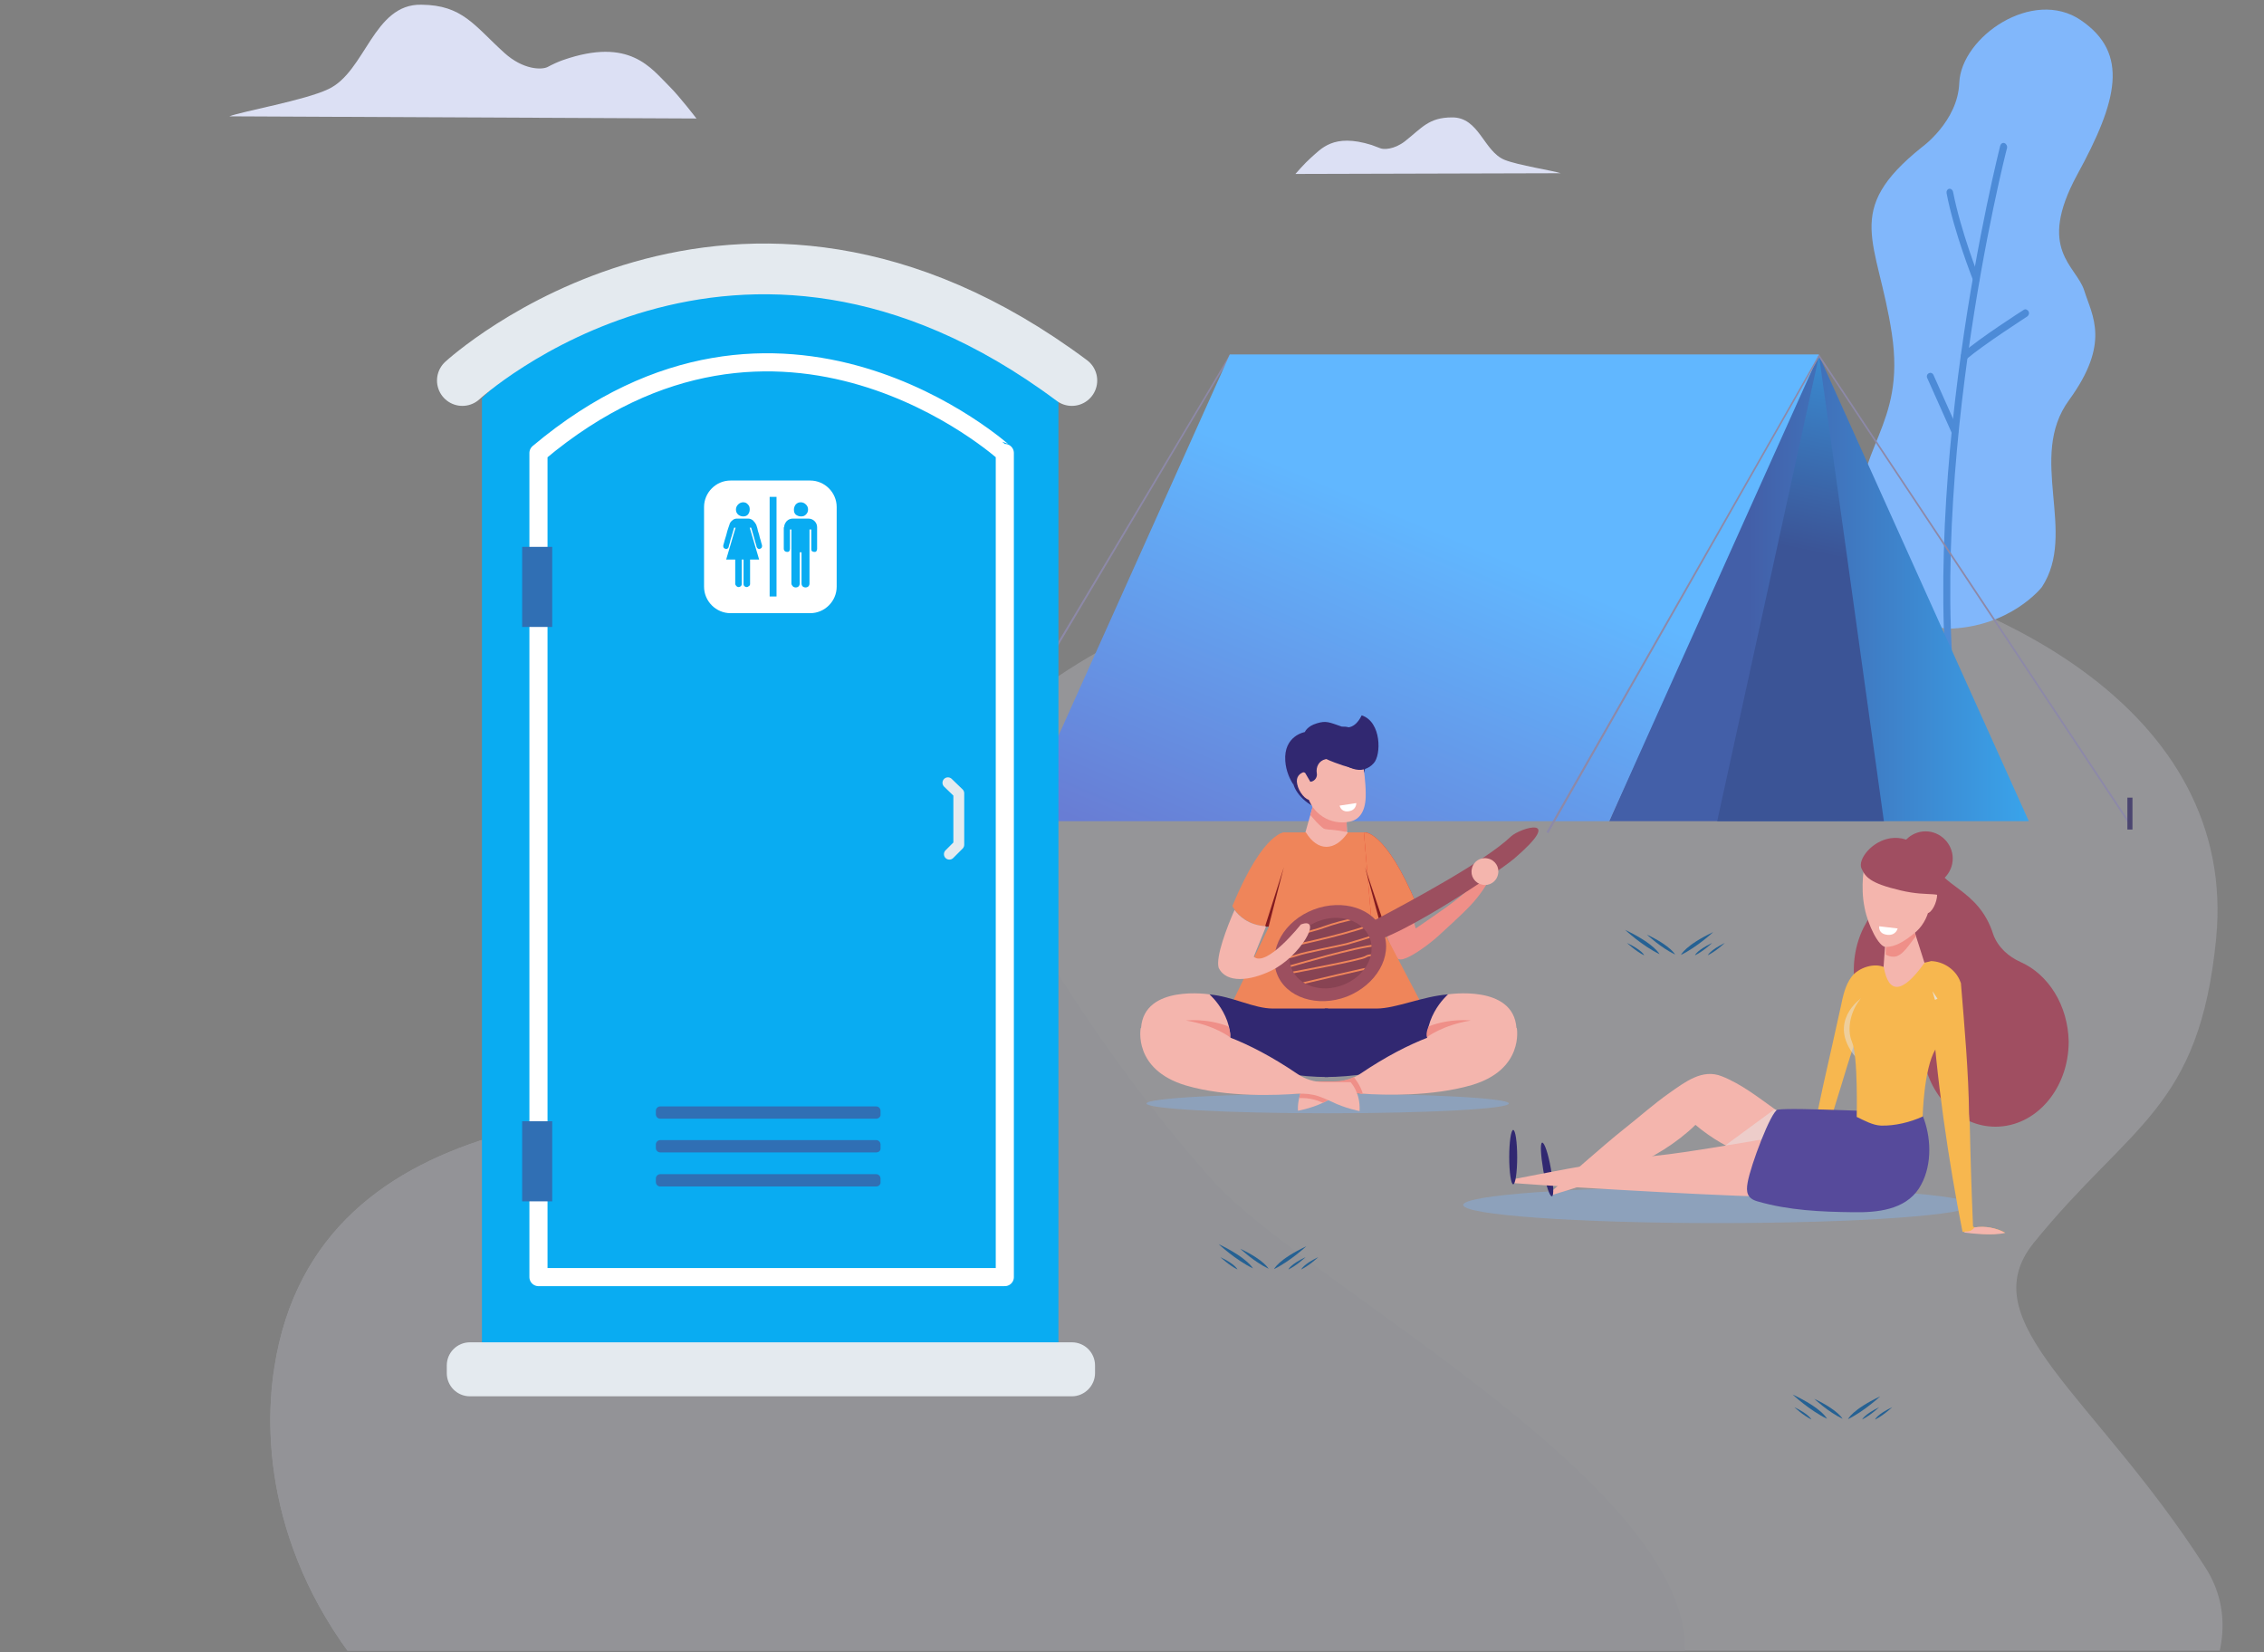 <?xml version="1.0" encoding="utf-8"?>
<!-- Generator: Adobe Illustrator 23.0.3, SVG Export Plug-In . SVG Version: 6.00 Build 0)  -->
<svg version="1.1" id="Layer_1" xmlns="http://www.w3.org/2000/svg" xmlns:xlink="http://www.w3.org/1999/xlink" x="0px" y="0px"
	 viewBox="0 0 624.8 455.9" style="enable-background:new 0 0 624.8 455.9;" xml:space="preserve">
<rect x="0" y="0" width="624.8" height="455.9" fill="#808080" stroke="none"/>
<style type="text/css">
	.st0{fill:none;}
	.st1{fill:#FFFFFF;}
	.st2{opacity:0.2;}
	.st3{clip-path:url(#SVGID_2_);}
	.st4{fill:#E9EBFB;}
	.st5{clip-path:url(#SVGID_4_);fill:#E0E2F5;}
	.st6{fill:#81B7FB;}
	.st7{fill:#4D8BD7;}
	.st8{fill:#DCE0F4;}
	.st9{fill:#8D89A8;}
	.st10{fill:#F0E1DA;}
	.st11{fill:#EDDCCF;}
	.st12{fill:url(#SVGID_5_);}
	.st13{fill:url(#SVGID_6_);}
	.st14{fill:url(#SVGID_7_);}
	.st15{fill:#09ACF2;}
	.st16{fill:none;stroke:#FFFFFF;stroke-width:5;stroke-linecap:round;stroke-linejoin:round;stroke-miterlimit:10;}
	.st17{fill:none;stroke:#E4EAEF;stroke-width:14;stroke-linecap:round;stroke-miterlimit:10;}
	.st18{fill:#E4EAEF;}
	.st19{fill:#306FB4;}
	.st20{fill:none;stroke:#E4EAEF;stroke-width:3;stroke-linecap:round;stroke-linejoin:round;stroke-miterlimit:10;}
	.st21{fill-rule:evenodd;clip-rule:evenodd;fill:#256193;}
	.st22{opacity:0.36;fill-rule:evenodd;clip-rule:evenodd;fill:#81B7FB;}
	.st23{fill-rule:evenodd;clip-rule:evenodd;fill:#EF8F88;}
	.st24{fill-rule:evenodd;clip-rule:evenodd;fill:#312871;}
	.st25{fill-rule:evenodd;clip-rule:evenodd;fill:#F4B5AD;}
	.st26{fill-rule:evenodd;clip-rule:evenodd;fill:#EF855A;}
	.st27{fill-rule:evenodd;clip-rule:evenodd;fill:#E12D21;}
	.st28{fill-rule:evenodd;clip-rule:evenodd;fill:#831B20;}
	.st29{fill-rule:evenodd;clip-rule:evenodd;fill:#9C4F5F;}
	.st30{fill-rule:evenodd;clip-rule:evenodd;fill:#884353;}
	.st31{clip-path:url(#SVGID_9_);}
	.st32{fill-rule:evenodd;clip-rule:evenodd;fill:none;stroke:#EF855A;stroke-width:0.5;stroke-miterlimit:22.926;}
	.st33{fill-rule:evenodd;clip-rule:evenodd;fill:#A04E61;}
	.st34{fill-rule:evenodd;clip-rule:evenodd;fill:#FFFFFF;}
	.st35{opacity:0.5;fill-rule:evenodd;clip-rule:evenodd;fill:#E7E7E8;}
	.st36{fill-rule:evenodd;clip-rule:evenodd;fill:#F7B74F;}
	.st37{fill-rule:evenodd;clip-rule:evenodd;fill:#564A9B;}
	.st38{opacity:0.8;fill-rule:evenodd;clip-rule:evenodd;fill:#E7E7E8;}
	.st39{fill:#4B4570;}
</style>
<rect x="252.4" y="215" class="st0" width="80.4" height="20.4"/>
<path class="st1" d="M342.6,182.5c-0.4,0-7.7-0.4-7.7-0.4s2.6,3.5,4.3,3.6C340.9,185.7,342.6,182.5,342.6,182.5z"/>
<g class="st2">
	<defs>
		<rect id="SVGID_1_" x="57.8" y="138.7" class="st2" width="567" height="316.8"/>
	</defs>
	<clipPath id="SVGID_2_">
		<use xlink:href="#SVGID_1_"  style="overflow:visible;"/>
	</clipPath>
	<g class="st3">
		<path class="st4" d="M262.2,212.8c-8,9.4-14.7,18.3-7.3,27.7c3.6,4.7,10.2,8.9,18.2,16c34.7,31.4-3.5,47.6-48.4,48.3
			c-44.9,0.7-137.4-2.7-149,72.6C69,420.1,86.3,522.6,314.5,545.6c205.6,20.7,324.7-65.5,294.1-113.1
			c-30.5-47.6-65.1-67.7-47.3-89.6c26.6-32.8,45.7-36.7,50.3-84C623.5,135.8,351.9,107.8,262.2,212.8z"/>
		<g>
			<defs>
				<path id="SVGID_3_" d="M262.2,212.8c-8,9.4-14.7,18.3-7.3,27.7c3.6,4.7,10.2,8.9,18.2,16c34.7,31.4-3.5,47.6-48.4,48.3
					c-44.9,0.7-137.4-2.7-149,72.6C69,420.1,86.3,522.6,314.5,545.6c205.6,20.7,324.7-65.5,294.1-113.1
					c-30.5-47.6-65.1-67.7-47.3-89.6c26.6-32.8,45.7-36.7,50.3-84C623.5,135.8,351.9,107.8,262.2,212.8z"/>
			</defs>
			<clipPath id="SVGID_4_">
				<use xlink:href="#SVGID_3_"  style="overflow:visible;"/>
			</clipPath>
			<path class="st5" d="M245.8,175.4c0,0,27.2,81.2,88.8,150.3c31.2,34.9,185.3,110.5,109.8,160.4C86.8,722.4,60,361.3,60,361.3
				l98.4-159.9L245.8,175.4z"/>
		</g>
	</g>
</g>
<g>
	<path class="st6" d="M537.3,173.5c-0.9,0-23.4-4.1-24.5-27.3c-1.1-23.2,13.2-28.2,9.3-54.1c-3.9-25.9-13.8-33.8,8.3-51.5
		c0,0,9.9-7.1,10.3-17.7c0.5-12.7,20.3-26.4,33.6-17.3c13.3,9.1,10.2,22.1-1.1,42.7C562,69,573,73.2,575.2,80.2
		c2.2,7,7.3,14.4-4.2,30.2c-11.6,15.8,2.4,36.5-7.5,51.6C563.5,162,554.8,173.2,537.3,173.5z"/>
	<g>
		<path class="st7" d="M541,209.1c0.5-0.1,0.8-0.6,0.7-1.2c-12.3-71.2,11.9-166.2,12.2-167.1c0.1-0.5-0.2-1.1-0.7-1.3
			c-0.5-0.2-1,0.1-1.2,0.7c-0.2,1-24.6,96.4-12.2,168.1C539.9,208.8,540.4,209.2,541,209.1C540.9,209.1,540.9,209.1,541,209.1z"/>
		<path class="st7" d="M545.5,78.1c0.1,0,0.1,0,0.2-0.1c0.5-0.2,0.7-0.8,0.5-1.4c-0.1-0.1-5.1-12.9-7.2-23.6c-0.1-0.6-0.6-1-1.1-0.9
			c-0.5,0.1-0.8,0.6-0.7,1.2c2.1,11,7.3,23.9,7.3,24C544.6,78,545.1,78.3,545.5,78.1z"/>
		<path class="st7" d="M542.3,99.3c0.1,0,0.3-0.1,0.4-0.2c4.8-4.1,16.7-11.7,16.8-11.8c0.4-0.3,0.6-0.9,0.3-1.4
			c-0.3-0.5-0.9-0.7-1.3-0.4c-0.5,0.3-12.2,7.8-17,12c-0.4,0.3-0.5,1-0.1,1.5C541.6,99.3,542,99.4,542.3,99.3z"/>
		<path class="st7" d="M539.7,120c0.1,0,0.1,0,0.2-0.1c0.5-0.2,0.7-0.9,0.4-1.4l-6.7-15c-0.2-0.5-0.8-0.8-1.3-0.5
			c-0.5,0.2-0.7,0.9-0.4,1.4l6.7,15C538.9,119.8,539.3,120.1,539.7,120z"/>
	</g>
</g>
<path class="st1" d="M565.9,403.4"/>
<path class="st8" d="M192.2,32.7c0,0-4.6-6-7.4-8.8c-5.1-5-10.9-13.8-29.5-7.3c-1.4,0.5-2.9,1.2-4.2,1.9c-1.6,0.8-6.7,0.8-11.9-3.9
	c-8.3-7.5-11.5-13.2-22.9-13.3C103,1,100.9,19.8,90.6,24.6c-6.5,3.1-23.7,6.1-27.3,7.5L192.2,32.7z"/>
<path class="st8" d="M357.5,48c0,0,2.6-3,4.2-4.4c2.9-2.5,6.2-6.9,16.8-3.6c0.8,0.3,1.6,0.6,2.4,0.9c0.9,0.4,3.8,0.4,6.8-1.9
	c4.7-3.7,6.6-6.6,13-6.6c7.5-0.1,8.7,9.3,14.5,11.7c3.7,1.5,13.5,3,15.5,3.7L357.5,48z"/>
<g>
	<g>
		<polygon class="st9" points="261.2,229.9 339.6,98.3 339.4,97.8 260.7,229.6 		"/>
	</g>
	<path class="st10" d="M372,162.4c0,0,1.4-8.2,6.8-8.7c5.5-0.5,5.9-11.5,9.4-13.7c3.5-2.2,8-2.6,8-2.6v-0.5c0,0-6.2-0.7-9.9,3.1
		c-3.7,3.8-3.5,11.4-8.4,12c-4.9,0.6-7.3,4.4-7.3,4.4L372,162.4z"/>
	<path class="st11" d="M314.4,215.7c0,0-4-7.9,4.8-12.9c0,0-6.6-15,6.8-17.2c0,0,6.8-10.3,11.6-5.5c0,0,18.2-2.2,20.1,11
		c0,0,15-2.2,15,7.7c0,0,39.9,0.4,39.9,16.9H314.4z"/>
	
		<linearGradient id="SVGID_5_" gradientUnits="userSpaceOnUse" x1="-9897.82" y1="162.356" x2="-9812.378" y2="162.356" gradientTransform="matrix(-1 0 0 1 -9329.701 0)">
		<stop  offset="0" style="stop-color:#38ABF2"/>
		<stop  offset="1" style="stop-color:#435FA8"/>
	</linearGradient>
	<polygon class="st12" points="502,98.1 559.9,226.6 502,226.6 444.1,226.6 489.4,124 	"/>
	<linearGradient id="SVGID_6_" gradientUnits="userSpaceOnUse" x1="528.828" y1="71.046" x2="511.635" y2="154.75">
		<stop  offset="0" style="stop-color:#38ABF2"/>
		<stop  offset="0.169" style="stop-color:#399CE3"/>
		<stop  offset="1" style="stop-color:#3B5496"/>
	</linearGradient>
	<polygon class="st13" points="473.9,226.6 502,98.1 519.9,226.6 	"/>
	
		<linearGradient id="SVGID_7_" gradientUnits="userSpaceOnUse" x1="-9684.167" y1="250.533" x2="-9727.966" y2="146.742" gradientTransform="matrix(-1 0 0 1 -9329.701 0)">
		<stop  offset="0" style="stop-color:#687DD4"/>
		<stop  offset="1" style="stop-color:#61B7FF"/>
	</linearGradient>
	<polygon class="st14" points="339.4,97.8 502,97.8 444.1,226.6 281.5,226.6 	"/>
	<g>
		<polygon class="st9" points="427.3,229.9 502.2,98.3 502,97.8 426.8,229.6 		"/>
	</g>
	<g>
		<polygon class="st9" points="587.3,227.1 587.7,226.8 502,97.8 501.8,98.3 		"/>
	</g>
</g>
<rect x="219.4" y="216" class="st0" width="80.4" height="20.4"/>
<path class="st15" d="M133,109.9v262.7h159.1V109.9C292.1,109.9,215.8,27.3,133,109.9z"/>
<path class="st16" d="M148.6,125v227.4h128.7V125C277.2,125,215.5,68.7,148.6,125z"/>
<path class="st17" d="M127.6,105c0,0,75.3-69.3,168.2,0"/>
<path class="st18" d="M295.8,385.3H129.7c-3.6,0-6.4-2.9-6.4-6.4v-2.1c0-3.6,2.9-6.4,6.4-6.4h166.1c3.6,0,6.4,2.9,6.4,6.4v2.1
	C302.2,382.4,299.3,385.3,295.8,385.3z"/>
<rect x="144.1" y="150.9" class="st19" width="8.3" height="22.1"/>
<path class="st19" d="M241.8,308.7h-59.6c-0.7,0-1.2-0.6-1.2-1.2v-1c0-0.7,0.6-1.2,1.2-1.2h59.6c0.7,0,1.2,0.6,1.2,1.2v1
	C243.1,308.1,242.5,308.7,241.8,308.7z"/>
<path class="st19" d="M241.8,318h-59.6c-0.7,0-1.2-0.6-1.2-1.2v-1c0-0.7,0.6-1.2,1.2-1.2h59.6c0.7,0,1.2,0.6,1.2,1.2v1
	C243.1,317.5,242.5,318,241.8,318z"/>
<path class="st19" d="M241.8,327.4h-59.6c-0.7,0-1.2-0.6-1.2-1.2v-1c0-0.7,0.6-1.2,1.2-1.2h59.6c0.7,0,1.2,0.6,1.2,1.2v1
	C243.1,326.8,242.5,327.4,241.8,327.4z"/>
<rect x="144.1" y="309.4" class="st19" width="8.3" height="22.1"/>
<polyline class="st20" points="261.6,216 264.6,218.9 264.6,233.1 262,235.7 "/>
<g>
	<path class="st1" d="M201.6,169.2h22c4,0,7.3-3.3,7.3-7.3v-22c0-4-3.3-7.3-7.3-7.3h-22c-4,0-7.3,3.3-7.3,7.3v22
		C194.3,165.9,197.6,169.2,201.6,169.2L201.6,169.2z M219.6,139.2c0.4-0.4,0.8-0.6,1.4-0.6c0.5,0,1,0.2,1.4,0.6
		c0.4,0.4,0.6,0.8,0.6,1.4c0,0.6-0.2,1-0.6,1.4c-0.4,0.4-0.8,0.5-1.4,0.5c-0.5,0-1-0.2-1.4-0.5c-0.4-0.4-0.5-0.8-0.5-1.4
		C219.1,140.1,219.3,139.6,219.6,139.2L219.6,139.2z M216.4,145.5c0-0.7,0.3-1.2,0.7-1.7c0.5-0.5,1.1-0.7,1.7-0.7h4.3
		c0.7,0,1.3,0.3,1.7,0.7c0.5,0.5,0.7,1.1,0.7,1.7v6c0,0.2-0.1,0.4-0.2,0.6c-0.2,0.2-0.3,0.2-0.6,0.2c-0.2,0-0.4-0.1-0.6-0.2
		c-0.2-0.2-0.2-0.4-0.2-0.6v-5.4h-0.5V161c0,0.3-0.1,0.6-0.3,0.8c-0.2,0.2-0.5,0.3-0.8,0.3c-0.3,0-0.6-0.1-0.8-0.3
		c-0.2-0.2-0.3-0.5-0.3-0.8v-8.6h-0.5v8.6c0,0.3-0.1,0.6-0.3,0.8c-0.2,0.2-0.5,0.3-0.8,0.3c-0.3,0-0.6-0.1-0.8-0.3
		c-0.2-0.2-0.4-0.5-0.4-0.8v-14.9h-0.4v5.4c0,0.2-0.1,0.4-0.2,0.6c-0.2,0.2-0.4,0.2-0.6,0.2c-0.2,0-0.4-0.1-0.6-0.2
		c-0.2-0.2-0.3-0.4-0.3-0.6V145.5z M212.4,137.1h1.9v27.5h-1.9V137.1z M203.7,139.2c0.4-0.4,0.9-0.6,1.4-0.6c0.5,0,1,0.2,1.3,0.6
		c0.4,0.4,0.5,0.8,0.5,1.4c0,0.6-0.2,1-0.5,1.4c-0.4,0.4-0.8,0.5-1.3,0.5c-0.6,0-1-0.2-1.4-0.5c-0.4-0.4-0.6-0.8-0.6-1.4
		C203.1,140.1,203.3,139.6,203.7,139.2L203.7,139.2z M199.6,150.5c0-0.1,0.1-0.3,0.2-0.7c0.1-0.4,0.2-0.8,0.4-1.4
		c0.2-0.5,0.3-1.1,0.5-1.8c0.2-0.6,0.4-1.3,0.6-1.8c0.1-0.5,0.4-0.9,0.8-1.2c0.4-0.4,0.9-0.5,1.3-0.5h3.1c0.5,0,0.9,0.2,1.3,0.5
		c0.4,0.4,0.7,0.8,0.9,1.2c0.2,0.6,0.4,1.2,0.5,1.8c0.2,0.6,0.4,1.2,0.5,1.8c0.2,0.5,0.3,1,0.4,1.4c0.1,0.4,0.2,0.6,0.2,0.7l0,0.2
		c0,0.4-0.2,0.6-0.5,0.7l-0.2,0.1c-0.4,0-0.6-0.2-0.8-0.6c0-0.1-0.1-0.5-0.3-1.1c-0.2-0.6-0.3-1.2-0.5-1.8c-0.2-0.6-0.4-1.4-0.7-2.4
		h-0.4l2.6,8.8h-2.5v6.7c0,0.3-0.1,0.5-0.3,0.6c-0.2,0.2-0.4,0.3-0.6,0.3c-0.3,0-0.5-0.1-0.7-0.3c-0.2-0.2-0.2-0.4-0.2-0.6v-6.7
		h-0.5v6.7c0,0.3-0.1,0.5-0.2,0.6c-0.2,0.2-0.4,0.3-0.6,0.3c-0.3,0-0.5-0.1-0.7-0.3c-0.2-0.2-0.3-0.4-0.3-0.6v-6.7h-2.5l2.6-8.8
		h-0.4c-0.3,1-0.5,1.8-0.7,2.4c-0.2,0.6-0.4,1.2-0.5,1.8c-0.2,0.6-0.3,0.9-0.3,1.1c-0.1,0.4-0.4,0.6-0.8,0.6l-0.2-0.1
		c-0.4-0.1-0.5-0.4-0.5-0.7C199.6,150.6,199.6,150.6,199.6,150.5L199.6,150.5z M199.6,150.5"/>
</g>
<g>
	<g>
		<path class="st21" d="M449,260.2c0,0,2.3,2.2,4.7,3.4C453.8,263.6,453.2,262.2,449,260.2z"/>
		<path class="st21" d="M448.5,256.6c0,0,4.7,4.4,9.5,6.7C458,263.4,456.9,260.6,448.5,256.6z"/>
		<path class="st21" d="M454.5,257.9c0,0,3.8,3.6,7.8,5.5C462.3,263.5,461.3,261.1,454.5,257.9z"/>
		<path class="st21" d="M472.8,257.2c0,0-4.4,4.1-8.9,6.3C463.9,263.5,465,260.9,472.8,257.2z"/>
		<path class="st21" d="M472.5,260.2c0,0-2.3,2.2-4.7,3.4C467.7,263.6,468.3,262.2,472.5,260.2z"/>
	</g>
	<path class="st21" d="M476,260.2c0,0-2.3,2.2-4.7,3.4C471.3,263.6,471.9,262.2,476,260.2z"/>
</g>
<ellipse class="st22" cx="366.4" cy="304.5" rx="50" ry="2.7"/>
<ellipse class="st22" cx="474" cy="332.5" rx="70.2" ry="5"/>
<g>
	<g>
		<path class="st23" d="M390.7,256.2c14-9.6,14.9-10.1,24.3-22.2c0.5-0.5,1.4,0.2,1,0.8c-8.7,14-7,12.4-19.1,23.5
			c-2.1,1.9-6.8,5.5-9.5,6.3c-0.5,0.2-1.1,0.2-1.6,0c-0.5-0.3-0.9-0.8-1.1-1.4c-0.8-1.9-1.6-3.8-2.2-5.8c-1.6-4.7-4.6-11.6-1.5-16.6
			c0.4-0.7,0.9-1.3,1.7-1.5c1.3-0.5,2.7,0.4,3.4,1.5C386.6,242,390.7,256.2,390.7,256.2z"/>
	</g>
	<g>
		<path class="st24" d="M366.1,222.9l-0.4,0.1c-3.3,0.7-8.1-3.5-8.8-6.8l-0.4-6.6l6.4-1.4L366.1,222.9z"/>
		<polygon class="st25" points="371.8,231.3 359.8,231.3 363.2,219.3 371.4,220.3 		"/>
		<path class="st23" d="M371.4,220.3l-8.2-1l-1.6,5.6c1.8,2.1,4.5,5.3,7.5,5.3c0.9,0,1.8-0.3,2.6-0.8L371.4,220.3z"/>
		<path class="st25" d="M372.6,226.7c-5.4,1.2-10.7-2.2-11.9-7.6l-2.4-10.9l16.7-3.7c0,0,1.9,8.5,1.9,14.5
			C377,223.5,375.4,226.1,372.6,226.7z"/>
		
			<rect x="358.5" y="212.2" transform="matrix(0.976 -0.217 0.217 0.976 -37.607 83.142)" class="st24" width="3.2" height="1.5"/>
		<path class="st25" d="M363.1,216.4c0.5,2.1-0.2,4.1-1.4,4.3c-1.3,0.3-3.3-2.2-3.7-4.3c-0.5-2.1,0.8-3.1,2-3.4
			C361.2,212.8,362.6,214.3,363.1,216.4z"/>
		<path class="st24" d="M372.2,200.7c-0.6-0.2-1.3-0.2-1.9-0.2c-3.5-1.2-4.3-1.7-6.9-0.9c-2.7,0.8-3.3,2.4-3.3,2.4s-5.9,1-5.4,8
			c0.2,2.8,1.3,5.1,2.3,6.6c0-0.5,0-1,0-1.4c0-1,0.4-2.2,1-3.2l2.2,1.3l1.4,2.4l0.2,0c1.1-0.2,1.8-1.3,1.6-2.3
			c-0.3-1.8,0.6-3.5,2.4-3.9l1.7-0.4c0.7,0.2,1.5,0.5,2.2,1.1c2.6,1.8,4.8,2.6,6.7,2.1l0.1,1l0.2-1.1c0.9-0.3,1.7-0.8,2.4-1.6
			c2.1-2.2,2.2-11.4-3.3-13.2C375.8,197.2,374.7,200.3,372.2,200.7z"/>
		<path class="st24" d="M360.3,204.7c-0.4,3.1,10.8,7,13.7,7.4c2.9,0.4,5.6-1.9,6-5c0.4-3.1-1.7-5.9-4.6-6.3
			C372.4,200.5,360.7,201.6,360.3,204.7z"/>
		<path class="st25" d="M363.5,228.5c0,0-3.1,1.5-5.8,2.1c-2.6,0.7-2.6,0-2.6,0s-1.7,12.4,3.3,15c5,2.6,12.6,4.3,12.6,4.3l6.8-3.8
			l-2.3-12.9c0,0-3-2.3-4.8-3.3C368.7,229,363.5,228.5,363.5,228.5z"/>
	</g>
	<path class="st26" d="M376.4,229.7h-10.8h-10.8c-1.9,0-3.5,1.6-3.5,3.5l-1.1,22.5l-10.2,21.1l23.8,13l29.6-10.7L381,255.4
		l-1.2-22.3C379.9,231.3,378.3,229.7,376.4,229.7z"/>
	<path class="st25" d="M392.5,279.8l7-5.4c0,0,18.2-2.9,19,9.3l-26,5.4V279.8z"/>
	<path class="st24" d="M379.9,278.3c5.3,0,12.8-3.4,19.7-3.9c0,0-8.4,7.3-4.9,17c0,0-13,5.8-29.1,5.8v-18.9H379.9z"/>
	<path class="st25" d="M406.2,299.4c-10.9,3.2-24.2,2.8-30.1,2.4c-0.3,0-0.6,0-0.9-0.1c-1.9-0.2-3.9,0.1-5.7,0.7
		c-1.1,0.4-2.3,0.8-3.6,1.5c-0.3,0.1-0.5,0.3-0.8,0.4c-3.4,1.6-6.9,2.2-6.9,2.2c-0.1-1.3,0.1-2.4,0.3-3.4c0.7-3,2.2-4.6,2.2-4.6h7.4
		c1.9,0,3.8-0.4,5.5-1.2c0.6-0.3,1.3-0.6,1.8-1c28.3-19.1,43.2-12.6,43.2-12.6S420.7,295.1,406.2,299.4z"/>
	<path class="st23" d="M393.8,286.2c0,0,4.2-3.3,12.1-4.6c0,0-5.6-0.7-11.6,1.6C394.2,283.2,393.4,285.2,393.8,286.2z"/>
	<path class="st25" d="M340.9,279.8l-7-5.4c0,0-18.2-2.9-19,9.3l26,5.4V279.8z"/>
	<path class="st24" d="M333.8,274.4c0,0,8.4,7.3,4.9,17c0,0,11.7,5.8,27.8,5.8v-18.9h-15.2C346,278.3,340.3,275,333.8,274.4z"/>
	<path class="st23" d="M376.1,301.8c-0.3,0-0.6,0-0.9-0.1c-1.9-0.2-3.9,0.1-5.7,0.7c-1.1,0.4-2.3,0.8-3.6,1.5
		c-0.3,0.1-0.5,0.3-0.8,0.4c-0.5-0.2-1-0.4-1.5-0.6c-1.3-0.4-2.7-0.7-4.1-0.7c-0.3,0-0.7,0-1,0c0.7-3,2.2-4.6,2.2-4.6h7.4
		c1.9,0,3.8-0.4,5.5-1.2l0.2,0.2C373.8,297.6,375.3,299.1,376.1,301.8z"/>
	<path class="st25" d="M314.8,283.7c0,0,14.9-6.6,43.2,12.6c2.2,1.5,4.7,2.3,7.3,2.3h7.4c0,0,2.8,2.8,2.5,8c0,0-4.1-0.8-7.7-2.6
		c-1.3-0.6-2.5-1.1-3.6-1.5c-1.8-0.6-3.8-0.8-5.7-0.7c-5.4,0.4-19.5,1.1-31-2.3C312.6,295.1,314.8,283.7,314.8,283.7z"/>
	<path class="st27" d="M376.4,229.7c0,0,5.8-1.1,14.7,20.3c0,0-3,6.6-12.5,5.6L376.4,229.7z"/>
	<path class="st26" d="M354.8,229.7c0,0-5.8-1.1-14.7,20.3c0,0,3,6.6,12.5,5.6L354.8,229.7z"/>
	<polygon class="st28" points="350.1,255.7 354.3,239.3 349.1,255.7 	"/>
	<path class="st23" d="M339.4,286.2c0,0-4.2-3.3-12.1-4.6c0,0,5.6-0.7,11.6,1.6C339,283.2,339.8,285.2,339.4,286.2z"/>
	<path class="st25" d="M372,229.7c-6.9-1.7-11.6,0-11.6,0C363.6,235,368.4,235,372,229.7z"/>
	<path class="st26" d="M376.4,229.7c0,0,5.8-1.1,14.7,20.3c0,0-3,6.6-12.5,5.6L376.4,229.7z"/>
	<polygon class="st28" points="381.1,255.7 376.7,239.3 382.2,255.7 	"/>
	<path class="st29" d="M379.6,253.8c9.6-5.1,30.2-16.1,37.4-23c2.6-2.4,15.1-6.1,0.9,6.1c-5.3,4.5-42.3,29-42.5,21.9
		C375.4,256.8,379.4,253.9,379.6,253.8z"/>
	<path class="st29" d="M362.5,251c8.1-3.1,16.8-0.3,19.3,6.3c2.6,6.6-2,14.5-10.1,17.7c-8.1,3.1-16.8,0.3-19.3-6.3
		C349.9,262,354.4,254.1,362.5,251z"/>
	<path class="st25" d="M409,244.1c2,0.5,4-0.8,4.4-2.8c0.5-2-0.8-4-2.8-4.4c-2-0.5-4,0.8-4.4,2.8C405.7,241.7,407,243.7,409,244.1z"
		/>
	<path class="st30" d="M363.8,254.2c6-2.3,12.3-0.2,14.2,4.6c1.9,4.9-1.4,10.7-7.4,13c-6,2.3-12.3,0.2-14.2-4.6
		C354.5,262.3,357.8,256.5,363.8,254.2z"/>
	<g>
		<defs>
			<path id="SVGID_8_" d="M363.8,254.2c6-2.3,12.3-0.2,14.2,4.6c1.9,4.9-1.4,10.7-7.4,13c-6,2.3-12.3,0.2-14.2-4.6
				C354.5,262.3,357.8,256.5,363.8,254.2z"/>
		</defs>
		<clipPath id="SVGID_9_">
			<use xlink:href="#SVGID_8_"  style="overflow:visible;"/>
		</clipPath>
		<g class="st31">
			<path class="st32" d="M355.8,258.9c0.6,0.1,5-1.8,6.1-2c2.8-0.7,4.6-1.6,7.7-2.4c1.7-0.4,3.7-0.9,5.4-1.4"/>
			<path class="st32" d="M355.5,261.1c1.5,0,21.6-4.7,22.7-6.1l-0.1-0.1"/>
			<path class="st32" d="M355.8,264.5c-0.8-0.3,1.1-0.5,2.1-0.9c2.5-0.9,10.5-2.3,13.7-3.1c0.3-0.1,8.4-2.4,8.4-2.7"/>
			<path class="st32" d="M355.4,266.8c2.2-0.6,18.6-5.5,24.6-6c0.5,0,1.2,0,1.7,0"/>
			<path class="st32" d="M356.5,268.4c0,0,19.4-3.6,20.4-4.4c0.8-0.6,2.6-0.4,3.6-0.4"/>
			<path class="st32" d="M359.2,271.4c0.8-0.2,18.9-4.5,19.4-4.4c0.2,0,0.1,0,0.3-0.1"/>
		</g>
	</g>
	<path class="st25" d="M340.7,251.1c-2.2,5-5.2,12.9-4.4,15.9c2.1,4.5,8.8,3.6,14.4,0.9c8.2-3.9,14.6-15.2,8.3-12.8
		c0,0-9.5,12-13,8.9l3.4-8.4C344.4,255.3,341.8,252.6,340.7,251.1z"/>
</g>
<path class="st33" d="M557.7,265.5c-3.4-1.5-6.3-4.1-7.6-7.6c-4.1-13.1-15.4-13.2-16.1-20.6l-6.1,2.2v5.2
	c-9.3,2.1-16.3,11.6-16.3,23c0,12.5,8.4,22.7,19.1,23.4c1.5,11.2,9.9,19.8,20,19.8c11.2,0,20.2-10.5,20.2-23.5
	C570.7,277.4,565.3,268.9,557.7,265.5z"/>
<polygon class="st25" points="519.8,267 531.3,266.3 527.6,254.7 520.6,255.6 "/>
<path class="st23" d="M520.6,255.6l7-0.9l1.1,3.7c-1.6,1.8-3.6,5.6-6.1,5.6c-0.8,0-1.5-0.2-2.2-0.6L520.6,255.6z"/>
<path class="st25" d="M520.4,261.3c2.4,0,4.9-1.2,8.5-4.3c2-1.8,3.5-4.9,3.5-7v-11.6h-17.8c0,0-1.3,6.1,0,12.2
	C515.5,255.3,518.5,261.3,520.4,261.3z"/>
<rect x="530" y="242.9" class="st34" width="3.3" height="1.5"/>
<path class="st25" d="M529.4,247.9c0,2.3,1.1,4.1,2.4,4.1c1.3,0,2.8-3,2.8-5.2c0-2.3-1.5-3-2.8-3
	C530.4,243.8,529.4,245.6,529.4,247.9z"/>
<path class="st33" d="M513.7,239.6c1.1,2.4,2.3,4.1,10.8,6.1c8.5,2,10.5-0.3,13.8,3.4C529.1,219.1,511.6,234.8,513.7,239.6z"/>
<path class="st33" d="M531.4,244.4c4.1,0,7.5-3.4,7.5-7.5c0-4.1-3.4-7.5-7.5-7.5c-4.1,0-7.5,3.4-7.5,7.5
	C524,241.1,527.3,244.4,531.4,244.4z"/>
<g>
	<path class="st25" d="M494.7,316.5c-0.8,2.1-3.1,3.4-5.3,3.6c-2.2,0.2-4.5-0.4-6.6-1.1c-5.4-1.9-10.5-4.9-14.9-8.6
		c-10.6,10.3-25.5,15.1-39.4,19.3c-0.5,0.1-0.8-0.5-0.5-0.8c4-3.5,14.2-12.6,20.1-17.3c4.2-3.3,8.2-6.9,12.6-10
		c4.3-3,9.1-6.8,14.5-4.6c5.3,2.1,9.9,5.7,14.5,9c1.9,1.3,3.7,2.1,4.4,4.3C494.7,312.1,495.4,314.6,494.7,316.5z"/>
</g>
<path class="st24" d="M425.9,322.9c-0.7-4.1-0.9-7.5-0.3-7.6c0.6-0.1,1.7,3.1,2.4,7.2c0.7,4.1,0.9,7.5,0.3,7.6
	C427.7,330.3,426.6,327,425.9,322.9z"/>
<path class="st35" d="M489.7,306.1l-13.6,10l14.8-0.8C490.9,315.2,493.1,307.2,489.7,306.1z"/>
<g>
	<path class="st25" d="M457.1,318.9c-13.1,1.3-26.1,3.9-39,6.4c-0.7,0.1-0.6,1.2,0.1,1.2c14.1,1.1,68.1,4.2,71.6,3.6
		c3.5-0.6,7-2.7,8.1-6.1c0.2-0.7,0.3-1.5,0.2-2.2c-0.4-1.8-2.5-5.4-4.2-6.1c-3.3-1.3-7-1.6-10.4-0.8
		C483.3,314.9,465.3,318.1,457.1,318.9z"/>
</g>
<ellipse class="st24" cx="417.6" cy="319.3" rx="1.1" ry="7.5"/>
<g>
	<path class="st36" d="M511.5,288.8c-2.5,7.4-4.5,15-7.1,22.4c-0.1,0.1-0.1,0.3-0.2,0.4c-0.2,0.2-0.6,0.1-0.9-0.1
		c-1-0.5-2.3-1.7-2.3-1.7c1.4-7.1,3-14.2,4.6-21.2c0.8-3.6,1.6-7.2,2.4-10.8c0.6-2.9,1.2-5.9,3-8.3c1.9-2.5,6.4-4,9.2-2.5
		c0.3,0.4-1.4,3.5-1.6,3.9c-1.1,2.7-2.3,5.5-3.4,8.2C513.7,282.4,512.6,285.6,511.5,288.8z"/>
</g>
<path class="st35" d="M513.6,275.5c0,0-9.5,6.4-1.6,16.1L513.6,275.5z"/>
<g>
	<path class="st37" d="M530.2,307c-6.8,0.1-35.4-1.5-39.6-0.8c-1.8,0.3-7.5,15.4-8.3,20.1c-0.5,2.7-0.1,4.4,2.7,5.2
		c8.6,2.5,17.6,2.9,26.5,3c6.5,0.1,14.2-0.6,18.1-6.6c3.5-5.5,3.5-13,1.4-19C530.7,308.2,530.5,307.6,530.2,307z"/>
</g>
<g>
	<path class="st36" d="M544.9,338.7l-0.4-0.3c-0.4-9.4-0.7-18.8-0.9-28.2l-0.2-2.9c-0.1-10.9-1.3-24.6-2.2-35.5c0-0.3,0-0.5-0.2-0.9
		c-1.2-3.3-4.6-5.6-8.1-5.7c-0.1,0-0.2,0.1-0.3,0.1c-3.4,0.7-9.9,2.9-13.1,1.7c-1.7,3-4.5,6.1-5.9,8.4c-1.7,2.7,4,1.7,6,2.1
		c4.5,1,9.2,0.6,13.5-0.8c1.1,19.8,4.7,44.1,8.5,63.2c0,0,7.4,1.2,11.7,0.2C550.8,338.8,547.8,338.3,544.9,338.7z"/>
</g>
<g>
	<path class="st36" d="M534.1,289.6c-3.2,5.4-3.5,18.5-3.5,18.5c-3.5,1.6-7.7,2.6-11.5,2.5c-2.3-0.1-4.6-1.4-6.7-2.4
		c0,0,0.4-16.8-1.3-20.7c-1.6-3.7-0.2-8.9,2.4-11.9c0,0,12.8,3.4,21.1,0.2C534.7,275.6,536.1,286.3,534.1,289.6z"/>
</g>
<polygon class="st38" points="534.7,275.6 533.3,273.5 534,275.9 "/>
<path class="st25" d="M531.1,265.7c-7.5-0.9-11.3-0.1-11.2,1.3C521.2,274.2,524.9,274.4,531.1,265.7z"/>
<path class="st25" d="M542.8,339.8h-0.5c-0.1,0.1-0.2,0.2-0.2,0.3c1.7,0.2,7.6,1,11.3,0.1c-2.6-1.4-5.6-2-8.5-1.5
	C544.4,339.4,543.7,339.8,542.8,339.8z"/>
<g>
	<g>
		<path class="st21" d="M336.8,346.9c0,0,2.3,2.2,4.7,3.4C341.5,350.3,341,348.9,336.8,346.9z"/>
		<path class="st21" d="M336.3,343.3c0,0,4.7,4.4,9.5,6.7C345.8,350.1,344.6,347.3,336.3,343.3z"/>
		<path class="st21" d="M342.3,344.6c0,0,3.8,3.6,7.8,5.5C350.1,350.2,349.1,347.8,342.3,344.6z"/>
		<path class="st21" d="M360.5,343.9c0,0-4.4,4.1-8.9,6.3C351.6,350.2,352.7,347.6,360.5,343.9z"/>
		<path class="st21" d="M360.3,346.9c0,0-2.3,2.2-4.7,3.4C355.5,350.3,356.1,348.9,360.3,346.9z"/>
	</g>
	<path class="st21" d="M363.8,346.9c0,0-2.3,2.2-4.7,3.4C359.1,350.3,359.6,348.9,363.8,346.9z"/>
</g>
<g>
	<g>
		<path class="st21" d="M495.2,388.3c0,0,2.3,2.2,4.7,3.4C499.9,391.7,499.3,390.3,495.2,388.3z"/>
		<path class="st21" d="M494.7,384.8c0,0,4.7,4.4,9.5,6.7C504.2,391.5,503,388.7,494.7,384.8z"/>
		<path class="st21" d="M500.7,386c0,0,3.8,3.6,7.8,5.5C508.5,391.6,507.5,389.2,500.7,386z"/>
		<path class="st21" d="M518.9,385.3c0,0-4.4,4.1-8.9,6.3C510,391.6,511.1,389,518.9,385.3z"/>
		<path class="st21" d="M518.6,388.3c0,0-2.3,2.2-4.7,3.4C513.9,391.7,514.5,390.3,518.6,388.3z"/>
	</g>
	<path class="st21" d="M522.2,388.3c0,0-2.3,2.2-4.7,3.4C517.4,391.7,518,390.3,522.2,388.3z"/>
</g>
<rect x="587.1" y="220.1" class="st39" width="1.4" height="8.8"/>
<path class="st1" d="M369.7,222.3l4.6-0.7c0,0,0.1,2.1-2.4,2.3C370,224,369.7,222.3,369.7,222.3z"/>
<path class="st1" d="M518.6,255.6l5.1,0.6c0,0-0.5,2.2-3.2,1.7C518.3,257.5,518.6,255.6,518.6,255.6z"/>
</svg>
